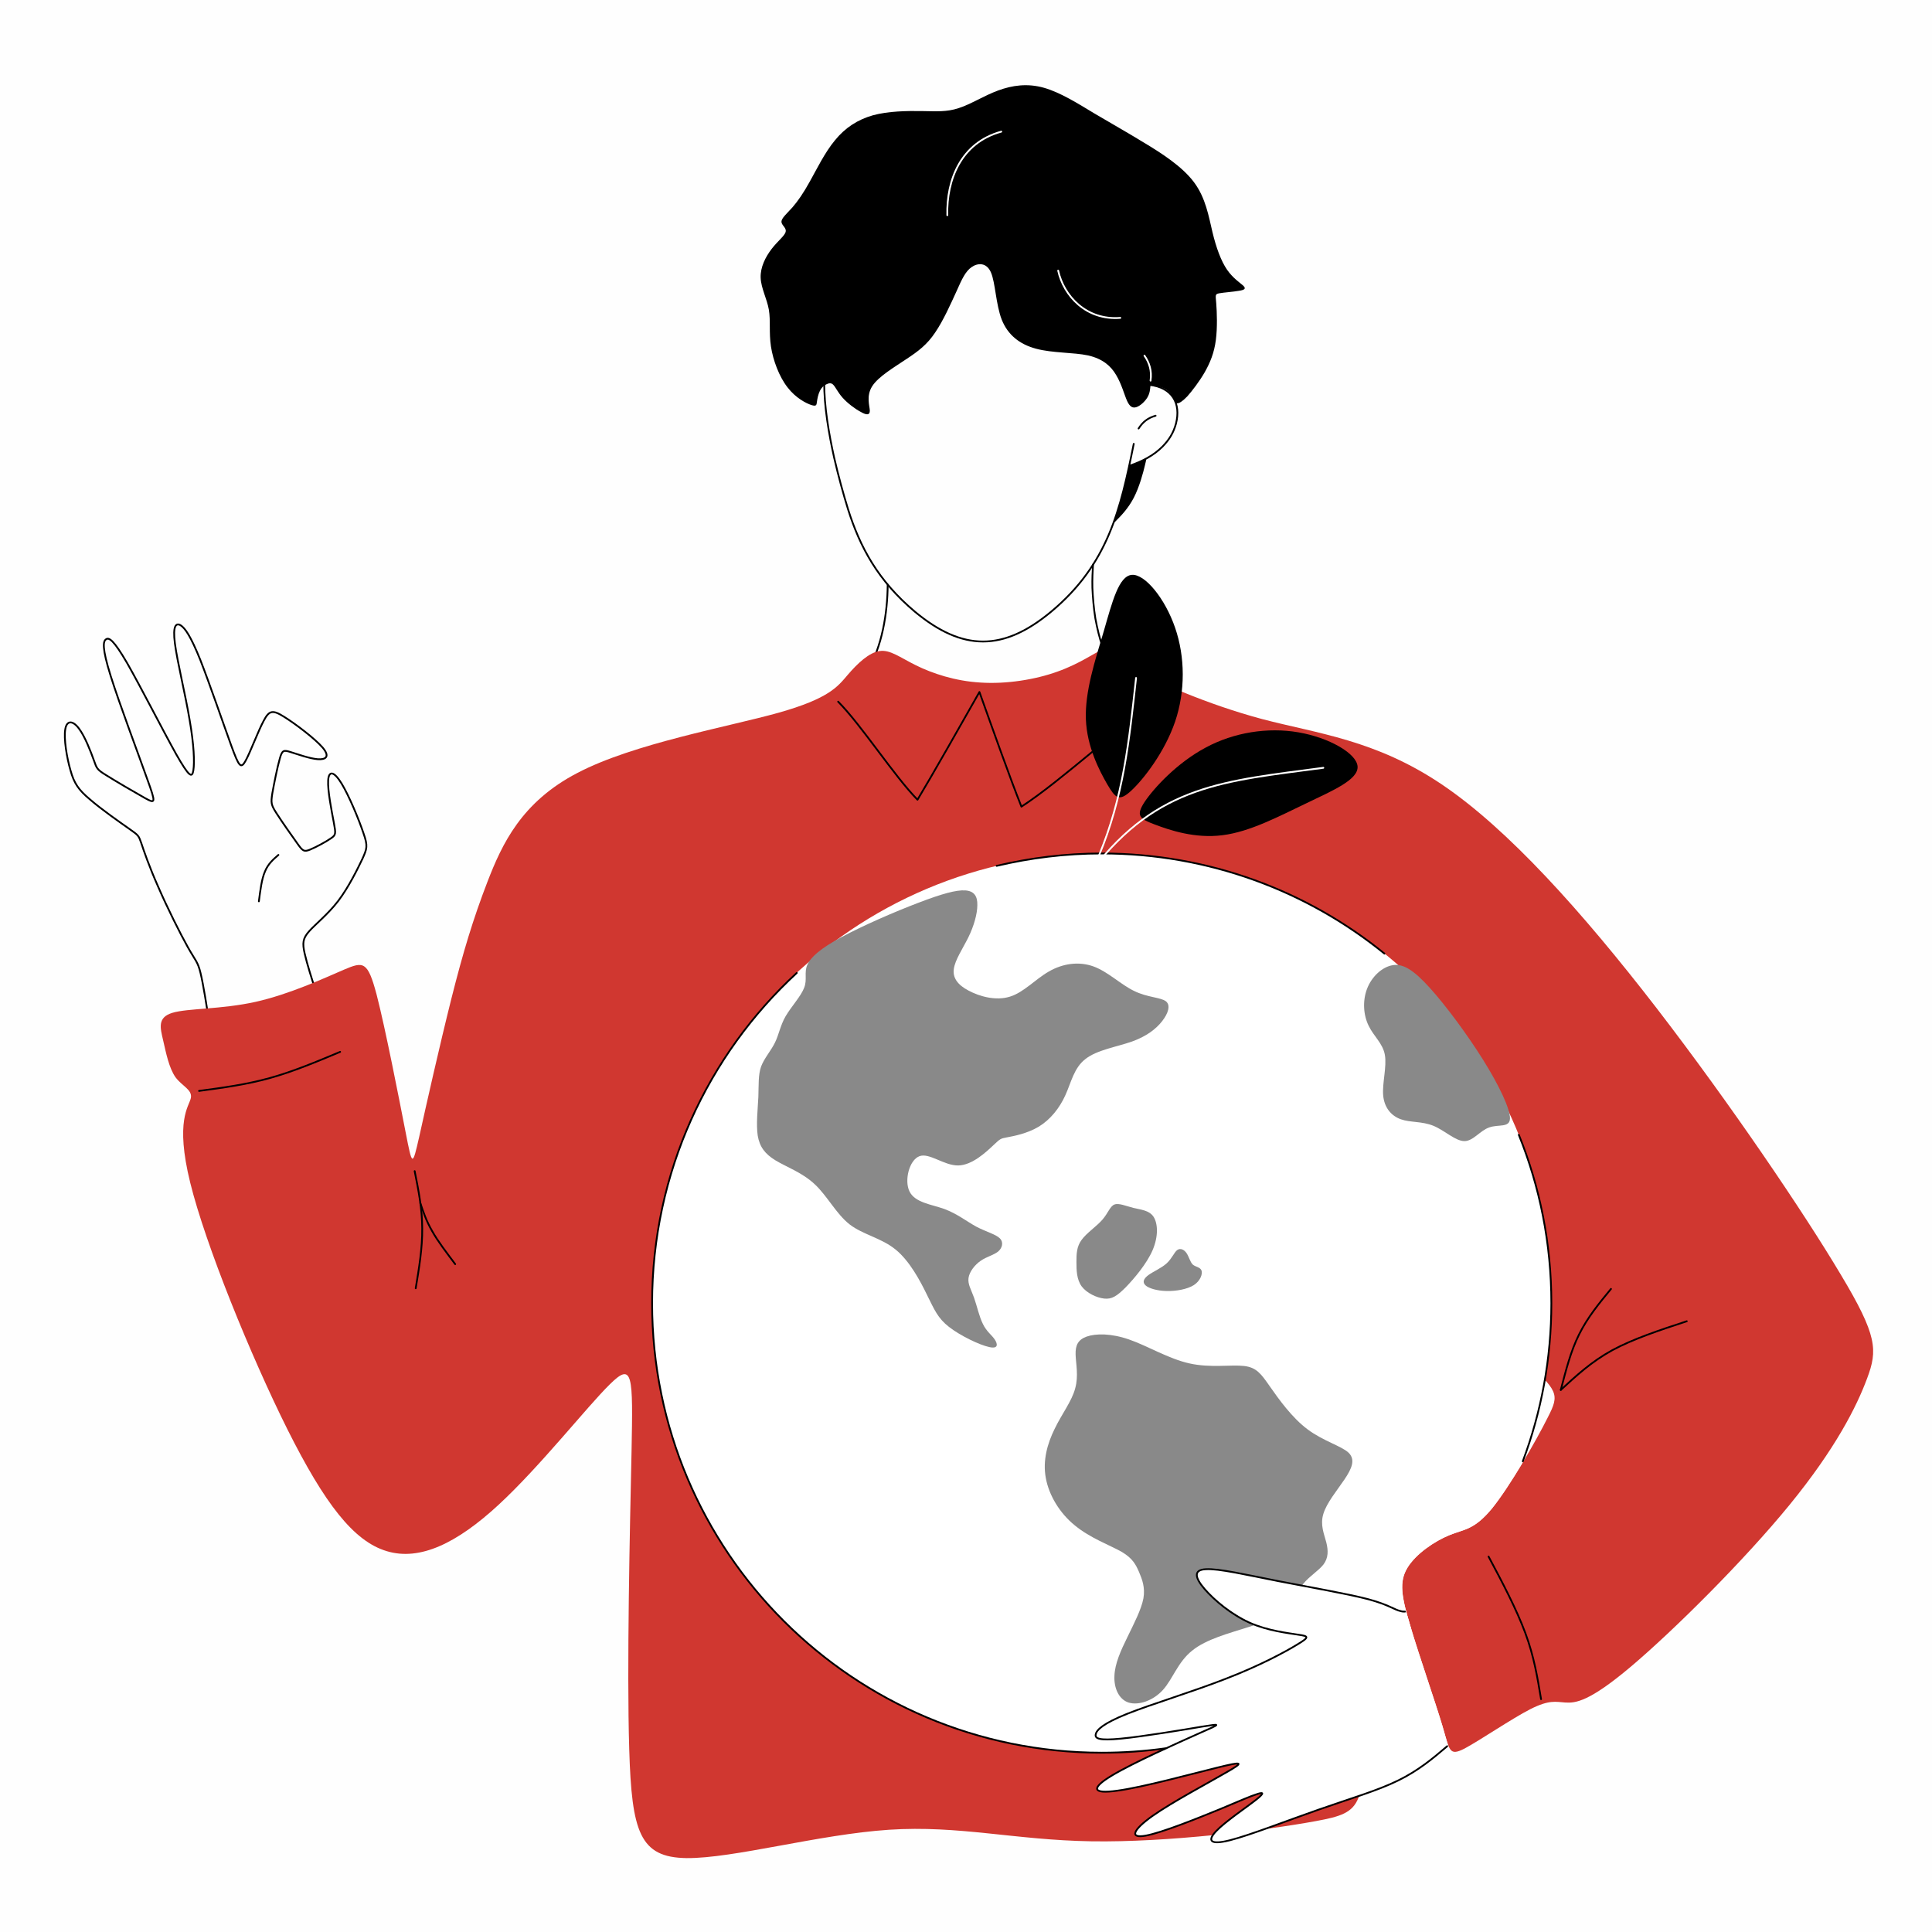 <?xml version="1.0" encoding="UTF-8"?>
<!DOCTYPE svg PUBLIC "-//W3C//DTD SVG 1.0//EN" "http://www.w3.org/TR/2001/REC-SVG-20010904/DTD/svg10.dtd">
<!-- Creator: CorelDRAW X8 -->
<svg xmlns="http://www.w3.org/2000/svg" xml:space="preserve" width="91.722mm" height="91.722mm" version="1.0" style="shape-rendering:geometricPrecision; text-rendering:geometricPrecision; image-rendering:optimizeQuality; fill-rule:evenodd; clip-rule:evenodd"
viewBox="0 0 9202 9202"
 xmlns:xlink="http://www.w3.org/1999/xlink">
 <defs>
  <style type="text/css">
   <![CDATA[
    .str0 {stroke:black;stroke-width:8.497;stroke-linecap:round}
    .str2 {stroke:white;stroke-width:8.497;stroke-linecap:round}
    .str1 {stroke:black;stroke-width:8.497;stroke-linecap:round;stroke-linejoin:round}
    .str3 {stroke:white;stroke-width:8.497;stroke-linecap:round;stroke-linejoin:round}
    .fil1 {fill:none}
    .fil0 {fill:#FEFEFE}
    .fil4 {fill:black}
    .fil5 {fill:#898989}
    .fil2 {fill:#D03730}
    .fil3 {fill:white}
   ]]>
  </style>
 </defs>
 <g id="Слой_x0020_1">
  <rect class="fil0" width="9202" height="9202"/>
  <path class="fil1 str0" d="M1000 4892c-16,-103 -32,-205 -45,-258 -13,-54 -24,-58 -60,-122 -36,-64 -98,-188 -141,-287 -44,-99 -69,-173 -81,-209 -13,-37 -13,-37 -57,-68 -44,-31 -133,-93 -187,-140 -55,-46 -76,-77 -93,-138 -18,-61 -33,-153 -25,-197 7,-44 37,-41 65,-3 29,38 57,112 71,151 14,39 14,44 60,72 46,29 137,82 185,109 48,26 52,26 9,-92 -42,-119 -132,-357 -174,-491 -42,-134 -36,-165 -22,-174 14,-10 36,2 101,114 64,112 172,324 233,433 62,109 76,115 82,77 6,-38 3,-121 -18,-241 -20,-120 -59,-278 -70,-364 -11,-85 6,-98 27,-86 21,13 48,51 94,165 45,115 110,305 147,407 37,101 46,115 69,73 23,-42 59,-140 86,-190 26,-50 43,-53 97,-19 55,34 148,105 184,147 36,43 15,58 -24,55 -39,-3 -96,-24 -129,-34 -32,-10 -40,-10 -51,30 -12,41 -28,122 -36,167 -7,45 -6,54 19,93 25,39 73,108 100,145 26,37 32,41 60,30 27,-11 76,-37 100,-54 24,-16 24,-22 14,-75 -10,-53 -30,-153 -27,-201 3,-48 28,-44 64,15 36,59 83,173 104,236 22,62 17,74 -5,123 -23,48 -65,134 -115,200 -50,65 -109,111 -139,145 -30,34 -32,56 -21,105 11,49 35,124 59,200"/>
  <path class="fil1 str1" d="M4082 3261c17,-19 33,-39 50,-67 69,-114 95,-272 96,-409"/>
  <path class="fil1 str1" d="M5351 3255c-17,-19 -34,-39 -51,-67 -17,-28 -34,-65 -48,-106 -15,-42 -26,-88 -35,-137 -8,-49 -12,-102 -14,-145 -1,-43 1,-77 3,-111"/>
  <path class="fil2" d="M2905 6593c-110,108 -331,390 -530,574 -198,183 -375,269 -533,221 -158,-47 -296,-227 -473,-580 -176,-353 -390,-879 -463,-1175 -73,-296 -6,-362 3,-403 8,-40 -41,-56 -73,-99 -31,-44 -45,-115 -59,-176 -14,-60 -28,-109 44,-131 73,-22 232,-16 395,-52 162,-36 328,-113 421,-153 94,-40 114,-43 157,119 42,163 106,491 138,655 32,164 32,164 65,20 32,-145 97,-434 153,-657 56,-222 103,-378 172,-557 69,-178 161,-379 429,-518 268,-140 713,-218 956,-286 242,-68 283,-125 330,-180 47,-55 102,-107 152,-114 50,-8 97,30 174,68 77,38 185,75 308,82 122,8 260,-14 365,-52 105,-37 178,-90 209,-102 31,-13 21,14 140,81 118,68 365,177 627,247 262,69 539,98 855,311 315,212 669,607 1022,1064 352,457 703,976 878,1270 176,293 176,361 126,495 -50,135 -151,335 -369,602 -218,267 -554,600 -755,770 -200,169 -265,175 -313,172 -47,-3 -76,-14 -166,31 -90,46 -241,149 -314,188 -74,38 -71,11 -106,-108 -36,-120 -110,-332 -152,-473 -43,-142 -55,-213 -15,-279 40,-67 131,-128 200,-156 70,-29 117,-23 203,-127 85,-105 209,-320 266,-434 58,-113 49,-125 -118,-280 -166,-155 -491,-453 -653,-602 -162,-149 -162,-149 -152,328 11,476 31,1429 42,1918 10,490 10,516 -225,559 -234,43 -703,102 -1069,96 -365,-6 -628,-77 -963,-55 -334,22 -741,137 -964,135 -223,-3 -261,-124 -273,-517 -12,-392 3,-1055 11,-1420 7,-364 7,-429 -103,-320z"/>
  <path class="fil3" d="M5248 4065c1182,0 2141,959 2141,2142 0,271 -50,530 -142,768 -48,80 -99,158 -141,210 -86,104 -133,98 -203,127 -69,28 -160,89 -200,156 -40,66 -28,137 15,279l4 13c-384,365 -903,588 -1474,588 -1183,0 -2142,-958 -2142,-2141 0,-1183 959,-2142 2142,-2142z"/>
  <path class="fil4" d="M5597 1912c-2,-6 -5,-15 -12,-25 -7,-10 -17,-22 -29,-30 -11,-8 -24,-12 -37,-16 -13,-4 -25,-6 -32,-8 -7,-1 -7,-1 -8,9 -1,10 -2,31 -14,51 -12,20 -34,40 -52,46 -18,6 -32,-1 -45,-30 -13,-29 -26,-80 -52,-123 -25,-43 -64,-77 -133,-93 -70,-15 -170,-11 -248,-32 -79,-21 -135,-66 -164,-139 -28,-73 -30,-175 -51,-224 -21,-49 -63,-46 -92,-26 -29,20 -46,56 -72,115 -27,59 -63,140 -102,197 -38,57 -80,89 -138,127 -58,39 -133,83 -162,129 -29,46 -12,93 -11,116 0,23 -17,21 -43,6 -27,-14 -64,-42 -87,-68 -23,-26 -33,-50 -44,-61 -10,-11 -22,-8 -34,-2 -12,6 -23,16 -30,31 -8,16 -12,37 -14,52 -2,15 -2,23 -27,15 -24,-8 -74,-33 -113,-84 -40,-51 -69,-129 -79,-195 -10,-67 -1,-122 -10,-175 -9,-52 -37,-102 -39,-152 -2,-50 23,-99 52,-137 29,-38 63,-63 67,-82 5,-19 -20,-31 -20,-48 0,-17 26,-39 52,-68 26,-30 52,-67 84,-125 32,-57 70,-136 119,-195 48,-59 107,-98 181,-119 74,-20 162,-21 232,-20 69,1 119,5 176,-14 57,-18 120,-59 188,-84 68,-25 140,-35 218,-13 78,22 162,75 240,122 79,47 151,87 236,139 85,51 183,114 239,189 56,75 70,163 88,238 18,75 41,137 69,178 29,42 64,64 78,77 14,14 6,20 -21,24 -27,5 -73,8 -94,12 -21,4 -17,9 -14,49 3,39 6,114 -2,174 -8,61 -27,107 -53,153 -26,45 -60,89 -83,115 -24,25 -38,32 -46,33 -8,1 -9,-3 -12,-9zm-144 305c-8,34 -26,102 -53,154 -27,52 -63,88 -81,106 -17,18 -17,18 -14,9 3,-10 10,-29 16,-50 7,-21 14,-44 22,-74 8,-31 18,-68 24,-94 6,-25 8,-39 9,-46 2,-6 2,-5 6,-6 3,-1 10,-2 22,-7 11,-4 27,-11 37,-16 10,-5 14,-8 16,-9 3,-1 5,-2 -4,33z"/>
  <path class="fil1 str1" d="M5474 1833c109,12 152,88 127,185 -12,44 -32,76 -64,109 -43,43 -95,70 -159,92m22 -105c-63,312 -122,573 -393,799 -228,190 -422,190 -650,0 -175,-147 -261,-307 -318,-488 -22,-71 -46,-158 -66,-245 -24,-108 -49,-248 -47,-361m1497 222c20,-31 43,-50 81,-61"/>
  <path class="fil1 str2" d="M4512 1025c-4,-168 64,-345 257,-398m682 1067c23,33 36,72 29,119m-440 -524c26,119 133,238 296,225"/>
  <path class="fil1 str0" d="M1326 4072c-24,21 -49,42 -64,79 -16,37 -22,89 -29,142"/>
  <path class="fil1 str1" d="M4747 4124c161,-38 328,-59 501,-59 510,0 979,179 1346,477m640 863c100,247 155,518 155,802 0,265 -48,519 -136,753m-1701 1367c-99,14 -201,21 -304,21 -1183,0 -2142,-958 -2142,-2141 0,-622 265,-1182 689,-1573"/>
  <path class="fil1 str1" d="M3992 3342c112,113 266,353 378,467 66,-109 222,-384 295,-513 59,165 149,419 200,546 196,-127 485,-400 681,-527"/>
  <path class="fil1 str0" d="M1975 5578c18,90 36,180 36,273 1,93 -15,189 -31,285"/>
  <path class="fil1 str0" d="M2168 6021c-41,-55 -83,-109 -110,-158 -28,-48 -42,-91 -56,-133"/>
  <path class="fil5" d="M3845 4596c-16,37 1,69 -15,109 -15,40 -61,89 -88,135 -26,45 -32,88 -51,126 -19,39 -51,74 -66,114 -14,40 -11,86 -13,145 -3,59 -11,130 -3,184 9,53 34,87 85,118 51,31 128,58 187,114 60,56 102,141 166,191 64,49 150,64 218,119 68,55 118,150 151,218 34,68 50,109 104,151 55,43 148,87 192,96 44,10 40,-15 26,-36 -14,-21 -39,-38 -56,-73 -18,-35 -29,-88 -43,-127 -14,-39 -30,-63 -26,-93 4,-29 29,-62 58,-82 29,-20 62,-27 83,-44 20,-17 27,-44 8,-63 -19,-19 -65,-31 -111,-55 -46,-25 -92,-62 -154,-85 -62,-22 -139,-30 -165,-83 -26,-53 -1,-150 47,-168 47,-18 117,45 185,44 67,-1 134,-65 167,-96 34,-32 34,-32 66,-38 32,-6 96,-18 151,-51 54,-33 98,-87 126,-149 28,-61 41,-131 96,-173 54,-43 150,-58 221,-83 70,-25 115,-60 144,-97 29,-37 42,-76 18,-95 -25,-19 -88,-18 -151,-49 -63,-30 -125,-92 -194,-117 -70,-25 -146,-14 -212,24 -65,37 -120,100 -186,120 -67,21 -145,-1 -197,-29 -52,-27 -76,-61 -70,-103 6,-43 42,-96 69,-150 27,-55 43,-113 43,-154 1,-42 -15,-67 -57,-70 -43,-3 -112,16 -224,59 -111,42 -265,109 -365,163 -101,54 -148,96 -164,133z"/>
  <path class="fil5" d="M5127 6011c0,-39 1,-74 25,-106 24,-33 70,-63 98,-95 28,-32 37,-65 58,-73 21,-8 54,7 90,16 36,9 75,11 96,42 21,32 24,93 -4,159 -28,65 -88,136 -129,178 -42,42 -66,57 -102,53 -36,-4 -83,-26 -107,-58 -24,-33 -25,-77 -25,-116z"/>
  <path class="fil5" d="M5723 6052c5,16 -5,48 -37,69 -32,20 -84,29 -130,28 -46,-1 -85,-13 -100,-27 -16,-15 -9,-32 14,-49 23,-17 62,-33 87,-56 25,-23 36,-53 50,-63 15,-11 33,-2 44,14 12,17 17,42 30,55 14,12 36,12 42,29z"/>
  <path class="fil5" d="M6634 4597c-51,8 -101,55 -123,113 -22,58 -17,126 8,176 24,50 67,83 77,138 10,56 -13,135 -8,193 5,59 39,98 84,114 45,16 101,9 155,31 54,22 105,73 148,73 42,0 74,-50 118,-65 43,-16 98,3 99,-43 1,-45 -51,-156 -128,-279 -77,-123 -178,-259 -254,-343 -76,-84 -126,-116 -176,-108z"/>
  <path class="fil5" d="M5425 7487c15,35 30,74 21,126 -10,53 -45,120 -76,184 -32,65 -60,127 -62,185 -3,58 21,112 67,127 47,15 117,-8 164,-60 47,-52 71,-133 139,-187 67,-55 177,-83 264,-111 87,-27 150,-53 187,-89 38,-36 50,-82 78,-118 29,-36 74,-63 97,-93 23,-31 23,-65 13,-105 -10,-39 -30,-83 -14,-135 15,-52 66,-113 101,-165 35,-52 53,-94 19,-127 -34,-32 -120,-55 -195,-111 -75,-56 -138,-145 -180,-205 -42,-60 -63,-90 -123,-97 -61,-7 -160,10 -259,-12 -100,-22 -201,-84 -288,-114 -86,-30 -159,-29 -202,-14 -42,15 -54,42 -53,85 1,43 15,102 -2,162 -16,61 -64,122 -98,193 -35,71 -57,151 -42,233 15,83 66,168 139,227 73,60 167,94 222,125 54,32 68,62 83,96z"/>
  <path class="fil4" d="M5274 3736c-38,-66 -97,-179 -102,-310 -5,-132 44,-281 85,-419 40,-138 71,-264 134,-269 62,-5 158,112 206,252 48,139 49,302 0,447 -50,146 -150,274 -208,328 -59,55 -76,37 -115,-29z"/>
  <path class="fil4" d="M5500 3927c71,27 192,68 323,51 130,-16 269,-90 399,-152 129,-62 249,-113 244,-176 -5,-62 -136,-137 -282,-162 -146,-25 -307,0 -442,73 -135,72 -245,191 -290,258 -44,67 -24,81 48,108z"/>
  <path class="fil1 str3" d="M5411 3229c-33,300 -60,567 -178,849 -34,82 -59,125 -84,169m1154 -590c-472,63 -787,81 -1099,485"/>
  <path class="fil3" d="M6897 8312c-8,8 -24,21 -46,40 -24,20 -57,46 -88,67 -31,21 -60,38 -89,53 -30,15 -61,28 -92,41 -31,12 -62,24 -94,35 -31,11 -63,22 -98,34 -35,11 -73,24 -117,40 -43,15 -90,32 -134,48 -44,16 -85,30 -121,43 -36,13 -67,23 -96,32 -30,10 -57,17 -77,22 -20,5 -33,7 -44,7 -11,1 -20,-1 -25,-4 -6,-2 -8,-7 -7,-12 1,-6 4,-14 14,-26 10,-11 26,-28 61,-55 35,-28 87,-67 118,-91 31,-24 40,-32 45,-38 4,-5 4,-7 3,-7 -1,-1 -4,-1 -18,4 -13,4 -36,12 -68,24 -32,13 -73,30 -109,45 -36,15 -68,28 -103,42 -36,15 -76,30 -111,43 -36,13 -69,24 -95,32 -27,7 -48,11 -62,13 -15,2 -23,2 -29,0 -5,-2 -8,-6 -8,-12 0,-5 3,-12 11,-22 9,-10 24,-23 44,-39 21,-15 47,-34 81,-56 35,-21 76,-46 120,-72 43,-25 88,-51 124,-72 36,-20 63,-35 81,-46 17,-10 25,-15 28,-19 3,-3 1,-5 -6,-5 -8,0 -22,2 -66,13 -44,10 -118,28 -187,45 -69,17 -132,32 -184,44 -51,11 -90,19 -120,24 -31,4 -53,7 -69,6 -16,0 -26,-4 -31,-7 -6,-2 -7,-4 -6,-8 1,-4 3,-9 9,-16 6,-7 14,-16 42,-33 28,-18 74,-44 126,-70 51,-26 107,-52 160,-77 53,-24 103,-47 140,-64 37,-17 62,-28 74,-35 13,-6 13,-8 2,-7 -12,1 -35,5 -70,10 -35,6 -81,14 -129,22 -49,7 -101,16 -153,22 -52,6 -104,11 -136,13 -33,2 -46,2 -55,-1 -10,-3 -16,-9 -17,-16 -1,-8 3,-17 12,-27 10,-10 24,-22 51,-37 26,-14 63,-31 111,-49 48,-18 106,-38 156,-55 50,-17 92,-31 136,-47 44,-15 91,-32 135,-49 45,-18 87,-35 130,-54 43,-19 87,-41 121,-58 34,-17 58,-30 81,-43 23,-13 44,-25 55,-34 11,-9 12,-13 11,-17 0,-3 -2,-5 -24,-9 -21,-4 -61,-10 -96,-16 -35,-6 -65,-13 -91,-21 -27,-9 -50,-19 -83,-38 -33,-18 -76,-45 -108,-70 -33,-24 -54,-47 -70,-65 -16,-17 -27,-30 -34,-42 -7,-12 -11,-24 -11,-33 -1,-9 2,-15 8,-19 6,-5 14,-8 30,-9 16,-2 38,-1 71,4 34,4 79,13 131,23 53,10 114,22 166,32 51,10 93,18 136,26 44,9 88,18 129,26 42,9 82,17 118,26 36,9 68,20 95,30 27,10 49,20 64,26 15,6 24,7 32,8 5,0 10,0 15,-1 6,22 13,46 21,73 42,141 116,353 152,473 12,41 20,71 27,92z"/>
  <path class="fil1 str1" d="M6692 7676c-7,0 -13,0 -19,-2 -31,-6 -56,-30 -156,-57 -99,-26 -273,-56 -427,-86 -153,-30 -286,-61 -347,-57 -61,3 -51,42 -5,95 46,53 127,121 214,160 88,39 183,49 232,57 49,7 54,11 -4,46 -57,35 -177,100 -337,162 -160,63 -360,123 -475,169 -115,46 -145,77 -149,97 -5,21 16,31 120,21 104,-10 291,-41 385,-57 94,-15 94,-15 -11,31 -105,47 -314,140 -416,201 -102,61 -96,90 24,73 121,-16 355,-80 477,-110 121,-30 130,-27 46,21 -84,49 -261,143 -356,210 -95,68 -108,107 -31,93 77,-14 246,-82 351,-125 105,-44 148,-63 177,-72 29,-10 43,-10 -1,25 -44,35 -147,104 -191,150 -44,46 -30,68 65,44 95,-24 271,-93 423,-146 151,-53 280,-90 379,-139 96,-47 165,-105 233,-163"/>
  <path class="fil1 str0" d="M7434 6620c73,-67 145,-134 245,-189 100,-54 227,-96 355,-138"/>
  <path class="fil1 str0" d="M7673 6139c-56,68 -112,136 -152,217 -40,80 -63,172 -87,264"/>
  <path class="fil1 str0" d="M7340 8093c-17,-101 -33,-202 -75,-315 -42,-113 -108,-239 -175,-364"/>
  <path class="fil1 str0" d="M948 5196c112,-15 224,-30 336,-61 112,-31 224,-78 336,-125"/>
 </g>
</svg>
